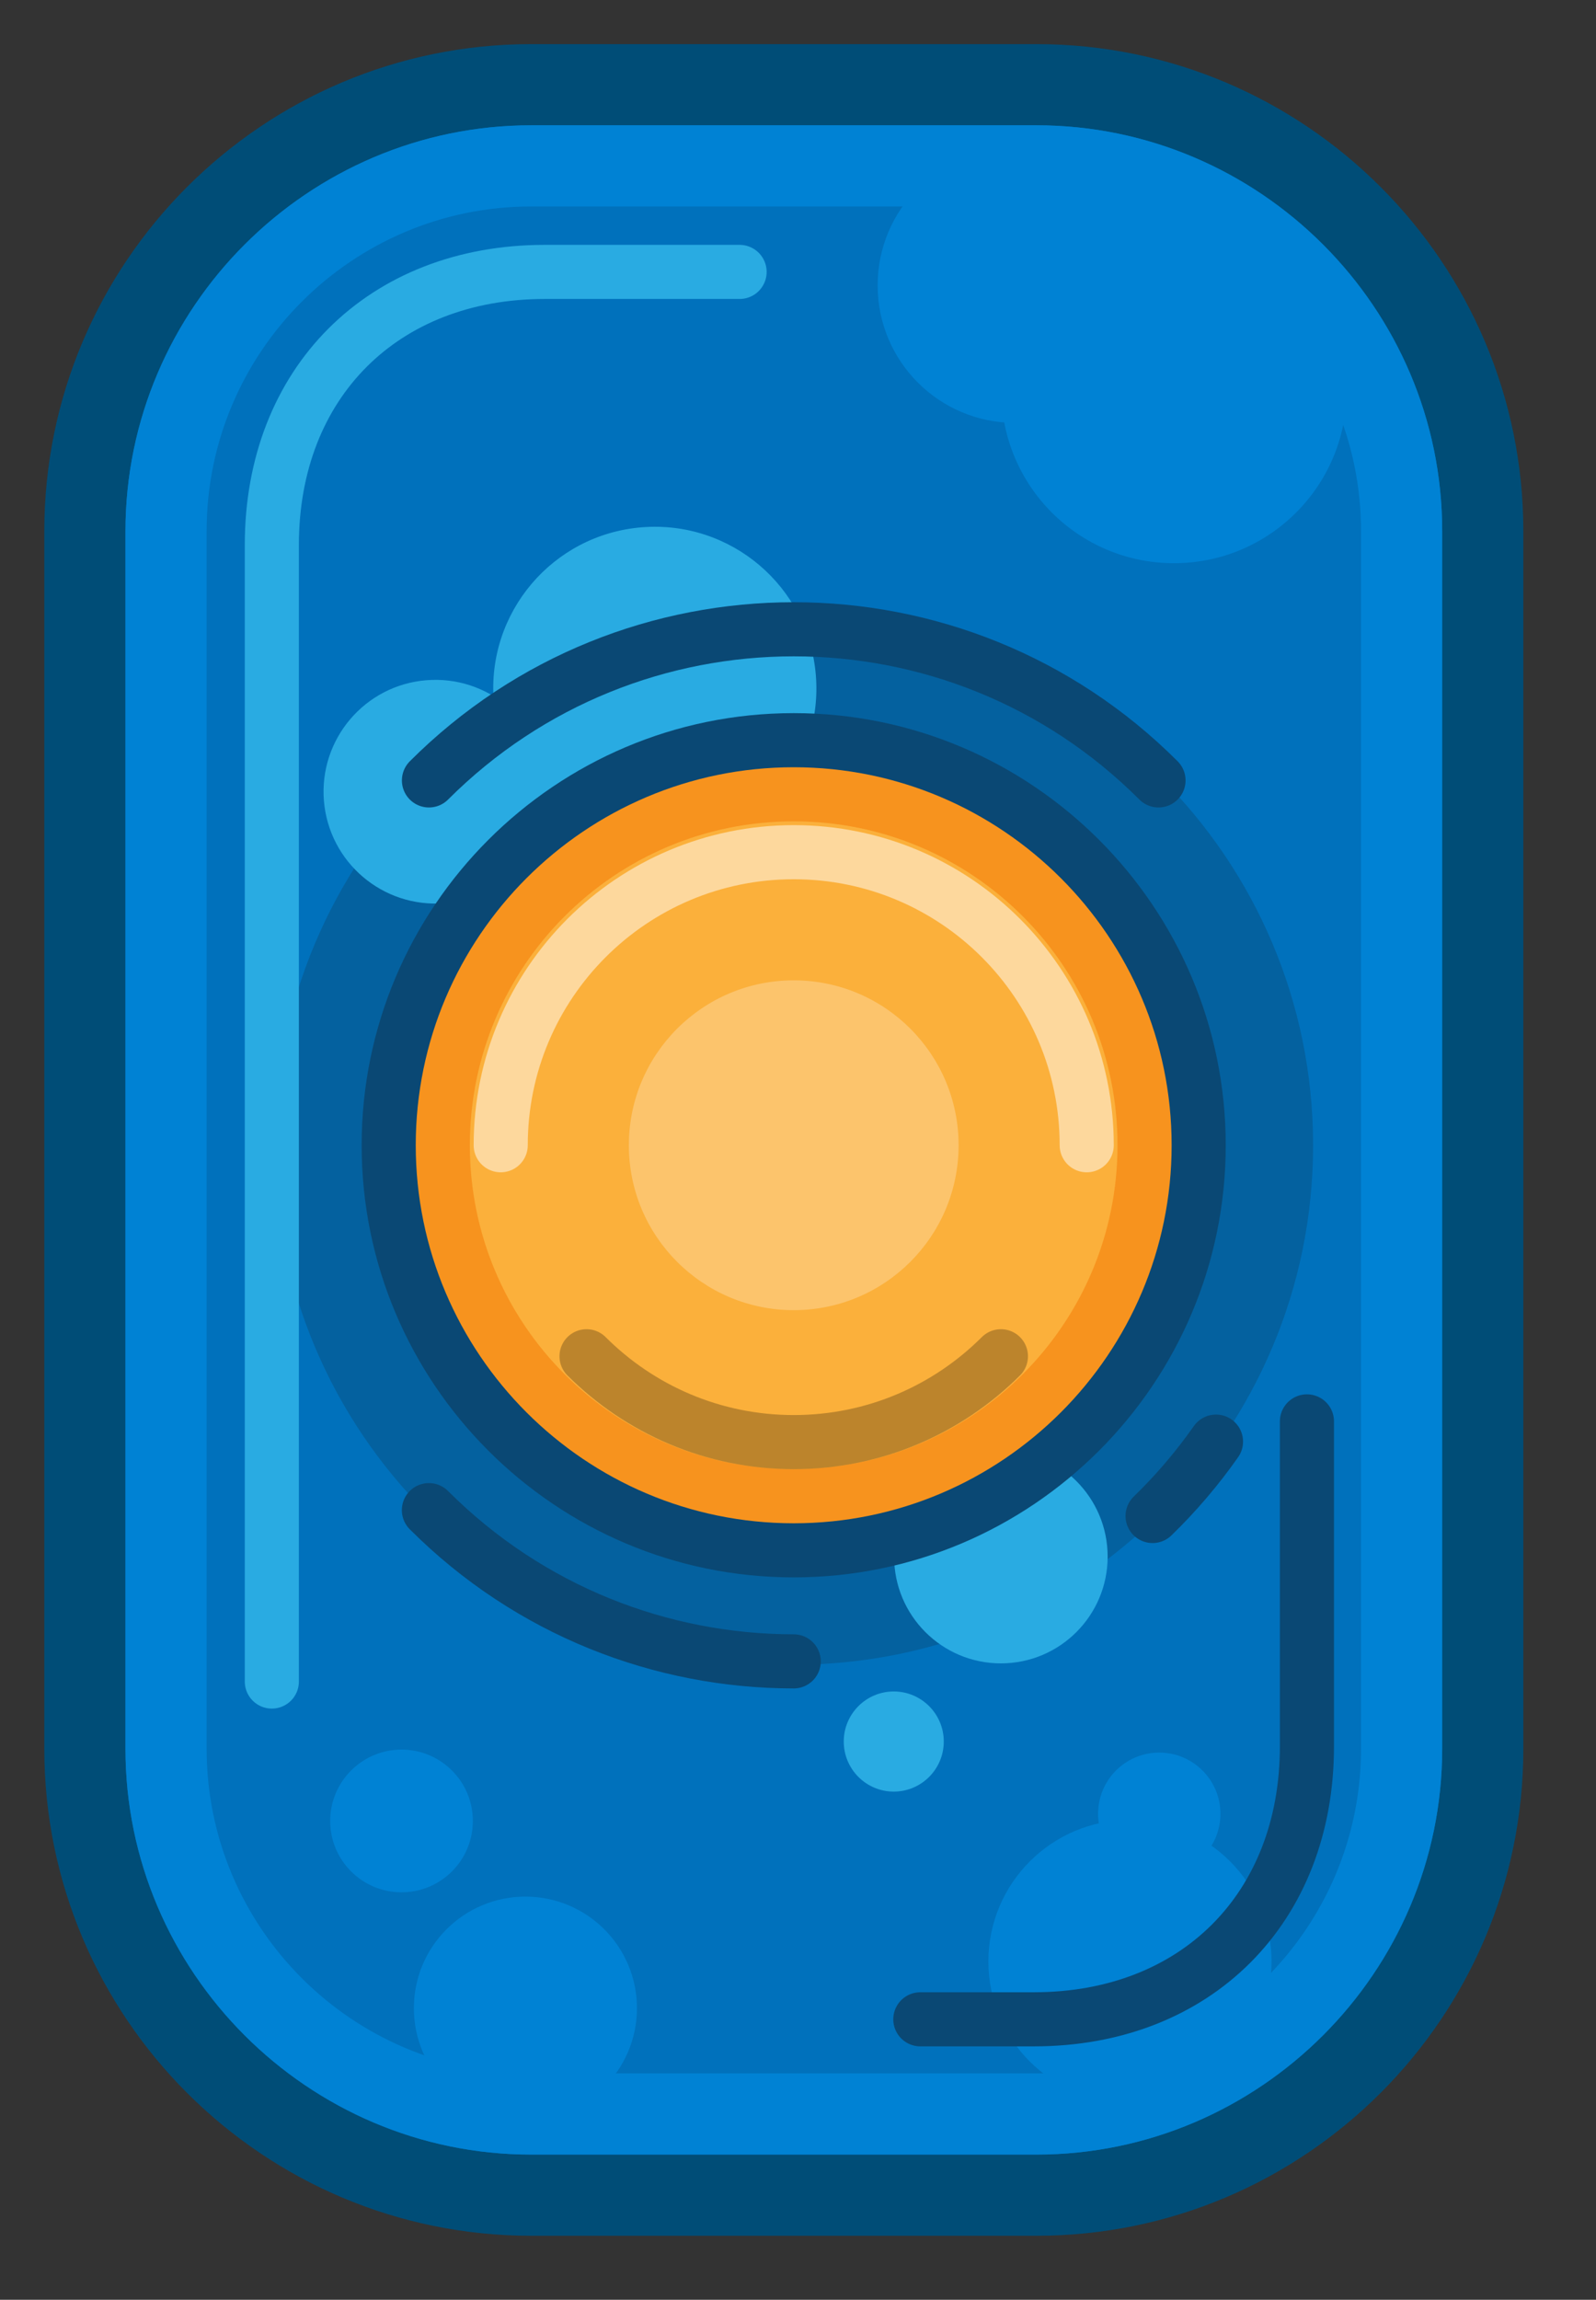 <?xml version="1.0" encoding="UTF-8" standalone="no"?>
<!DOCTYPE svg PUBLIC "-//W3C//DTD SVG 1.1//EN" "http://www.w3.org/Graphics/SVG/1.1/DTD/svg11.dtd">
<svg width="100%" height="100%" viewBox="0 0 59 85" version="1.1" xmlns="http://www.w3.org/2000/svg" xmlns:xlink="http://www.w3.org/1999/xlink" xml:space="preserve" xmlns:serif="http://www.serif.com/" style="fill-rule:evenodd;clip-rule:evenodd;stroke-linecap:round;stroke-miterlimit:10;">
    <rect x="0" y="0" width="59" height="85" fill="#333333" stroke="none"/>
    <g transform="matrix(1,0,0,1,-412.561,-21.748)">
        <g transform="matrix(1,0,0,1,393.958,0)">
            <g transform="matrix(1,0,0,1,38.241,24.879)">
                <path d="M0,78.002C-9.098,78.002 -16.5,70.6 -16.5,61.502L-16.5,16.5C-16.5,7.402 -9.098,0 0,0L18.676,0C27.774,0 35.176,7.402 35.176,16.5L35.176,61.502C35.176,70.6 27.774,78.002 18.676,78.002L0,78.002Z" style="fill:rgb(0,113,188);fill-rule:nonzero;"/>
            </g>
        </g>
        <g transform="matrix(1,0,0,1,393.958,0)">
            <g transform="matrix(1,0,0,1,56.917,104.381)">
                <path d="M0,-81.002L-18.676,-81.002C-28.601,-81.002 -36.676,-72.928 -36.676,-63.002L-36.676,-18C-36.676,-8.075 -28.601,0 -18.676,0L0,0C9.925,0 18,-8.075 18,-18L18,-63.002C18,-72.928 9.925,-81.002 0,-81.002M0,-78.002C8.25,-78.002 15,-71.252 15,-63.002L15,-18C15,-9.75 8.25,-3 0,-3L-18.676,-3C-26.926,-3 -33.676,-9.75 -33.676,-18L-33.676,-63.002C-33.676,-71.252 -26.926,-78.002 -18.676,-78.002L0,-78.002" style="fill:rgb(0,77,119);fill-rule:nonzero;"/>
            </g>
        </g>
        <g transform="matrix(1,0,0,1,393.958,0)">
            <g transform="matrix(1,0,0,1,38.241,27.879)">
                <path d="M0,72.002C-7.444,72.002 -13.5,65.946 -13.5,58.502L-13.5,13.5C-13.5,6.056 -7.444,0 0,0L18.676,0C26.12,0 32.176,6.056 32.176,13.5L32.176,58.502C32.176,65.946 26.12,72.002 18.676,72.002L0,72.002Z" style="fill:rgb(0,113,188);fill-rule:nonzero;"/>
            </g>
        </g>
        <g transform="matrix(1,0,0,1,393.958,0)">
            <g transform="matrix(1,0,0,1,56.917,101.381)">
                <path d="M0,-75.002L-18.676,-75.002C-26.926,-75.002 -33.676,-68.252 -33.676,-60.002L-33.676,-15C-33.676,-6.75 -26.926,0 -18.676,0L0,0C8.25,0 15,-6.75 15,-15L15,-60.002C15,-68.252 8.25,-75.002 0,-75.002M0,-72.002C6.617,-72.002 12,-66.619 12,-60.002L12,-15C12,-8.384 6.617,-3 0,-3L-18.676,-3C-25.293,-3 -30.676,-8.384 -30.676,-15L-30.676,-60.002C-30.676,-66.619 -25.293,-72.002 -18.676,-72.002L0,-72.002" style="fill:rgb(0,130,212);fill-rule:nonzero;"/>
            </g>
        </g>
        <g transform="matrix(1,0,0,1,393.958,0)">
            <g transform="matrix(0,-1,-1,0,60.375,89.01)">
                <path d="M-5.234,-5.233C-8.124,-5.233 -10.466,-2.89 -10.466,0C-10.466,2.89 -8.124,5.234 -5.234,5.234C-2.343,5.234 -0,2.89 -0,0C-0,-2.89 -2.343,-5.233 -5.234,-5.233" style="fill:rgb(0,130,212);fill-rule:nonzero;"/>
            </g>
        </g>
        <g transform="matrix(1,0,0,1,393.958,0)">
            <g transform="matrix(0,-1,-1,0,61.458,86.524)">
                <path d="M-2.262,-2.261C-3.511,-2.261 -4.525,-1.248 -4.525,0.001C-4.525,1.251 -3.511,2.262 -2.262,2.262C-1.012,2.262 0.001,1.251 0.001,0.001C0.001,-1.248 -1.012,-2.261 -2.262,-2.261" style="fill:rgb(0,130,212);fill-rule:nonzero;"/>
            </g>
        </g>
        <g transform="matrix(1,0,0,1,393.958,0)">
            <g opacity="0.4">
                <g transform="matrix(0,-1,-1,0,47.945,44.876)">
                    <path d="M-19.2,-19.2C-29.804,-19.2 -38.4,-10.603 -38.4,0.001C-38.4,10.605 -29.804,19.2 -19.2,19.2C-8.596,19.2 -0,10.605 -0,0.001C-0,-10.603 -8.596,-19.2 -19.2,-19.2" style="fill:rgb(10,72,116);fill-rule:nonzero;"/>
                </g>
            </g>
        </g>
        <g transform="matrix(1,0,0,1,393.958,0)">
            <g transform="matrix(-0.081,-0.997,-0.997,0.081,34.03,46.929)">
                <path d="M-4.119,-4.469C-6.402,-4.468 -8.253,-2.618 -8.253,-0.335C-8.252,1.947 -6.402,3.797 -4.119,3.798C-1.837,3.797 0.014,1.946 0.013,-0.335C0.013,-2.618 -1.838,-4.469 -4.119,-4.469" style="fill:rgb(41,171,226);fill-rule:nonzero;"/>
            </g>
        </g>
        <g transform="matrix(1,0,0,1,393.958,0)">
            <g transform="matrix(0,-1,-1,0,55.603,75.332)">
                <path d="M-3.947,-3.947C-6.127,-3.947 -7.894,-2.18 -7.894,0C-7.894,2.18 -6.127,3.947 -3.947,3.947C-1.767,3.947 0,2.18 0,0C0,-2.18 -1.767,-3.947 -3.947,-3.947" style="fill:rgb(41,171,226);fill-rule:nonzero;"/>
            </g>
        </g>
        <g transform="matrix(1,0,0,1,393.958,0)">
            <g transform="matrix(0,-1,-1,0,51.643,84.265)">
                <path d="M-1.849,-1.849C-2.87,-1.849 -3.7,-1.021 -3.7,0.001C-3.7,1.021 -2.87,1.849 -1.849,1.849C-0.829,1.849 0.001,1.021 0.001,0.001C0.001,-1.021 -0.829,-1.849 -1.849,-1.849" style="fill:rgb(41,171,226);fill-rule:nonzero;"/>
            </g>
        </g>
        <g transform="matrix(1,0,0,1,393.958,0)">
            <g transform="matrix(-0.081,-0.997,-0.997,0.081,41.845,41.296)">
                <path d="M-5.951,-6.455C-9.249,-6.456 -11.922,-3.782 -11.922,-0.484C-11.922,2.814 -9.249,5.487 -5.951,5.487C-2.653,5.487 0.02,2.814 0.02,-0.484C0.02,-3.782 -2.653,-6.455 -5.951,-6.455" style="fill:rgb(41,171,226);fill-rule:nonzero;"/>
            </g>
        </g>
        <g transform="matrix(1,0,0,1,393.958,0)">
            <g transform="matrix(1,0,0,1,45.944,83.897)">
                <path d="M0,-52.099L-7.203,-52.099C-13.188,-52.099 -17.292,-47.995 -17.292,-42.009L-17.292,0" style="fill:none;fill-rule:nonzero;stroke:rgb(41,171,226);stroke-width:2px;"/>
            </g>
        </g>
        <g transform="matrix(1,0,0,1,393.958,0)">
            <g transform="matrix(1,0,0,1,52.625,74.282)">
                <path d="M0,22.099L4.203,22.099C10.188,22.099 14.292,17.995 14.292,12.009L14.292,0" style="fill:none;fill-rule:nonzero;stroke:rgb(10,72,116);stroke-width:2px;"/>
            </g>
        </g>
        <g transform="matrix(1,0,0,1,393.958,0)">
            <g transform="matrix(0,-1,-1,0,47.944,52.105)">
                <path d="M-11.971,-11.971C-18.583,-11.971 -23.944,-6.612 -23.944,-0C-23.944,6.611 -18.583,11.971 -11.971,11.971C-5.36,11.971 0.001,6.611 0.001,-0C0.001,-6.612 -5.36,-11.971 -11.971,-11.971" style="fill:rgb(0,113,188);fill-rule:nonzero;"/>
            </g>
        </g>
        <g transform="matrix(1,0,0,1,393.958,0)">
            <g opacity="0.3">
                <g transform="matrix(1,0,0,1,47.944,76.048)">
                    <path d="M0,-23.943C-6.612,-23.943 -11.972,-18.583 -11.972,-11.971C-11.972,-5.36 -6.612,0 0,0C6.611,0 11.971,-5.36 11.971,-11.971C11.971,-18.583 6.611,-23.943 0,-23.943M0,-20.943C4.947,-20.943 8.971,-16.919 8.971,-11.971C8.971,-7.024 4.947,-3 0,-3C-4.947,-3 -8.972,-7.024 -8.972,-11.971C-8.972,-16.919 -4.947,-20.943 0,-20.943" style="fill:rgb(41,171,226);fill-rule:nonzero;"/>
                </g>
            </g>
        </g>
        <g transform="matrix(1,0,0,1,393.958,0)">
            <g transform="matrix(-0.924,-0.383,-0.383,0.924,36.041,75.194)">
                <path d="M-14.04,2.793C-9.531,4.66 -4.31,4.808 0.555,2.793" style="fill:none;fill-rule:nonzero;stroke:rgb(10,72,116);stroke-width:2px;"/>
            </g>
        </g>
        <g transform="matrix(1,0,0,1,393.958,0)">
            <g transform="matrix(-0.649,0.761,0.761,0.649,62.668,78.188)">
                <path d="M-2.978,-1.374C-1.779,-1.261 -0.569,-1.26 0.634,-1.374" style="fill:none;fill-rule:nonzero;stroke:rgb(10,72,116);stroke-width:2px;"/>
            </g>
        </g>
        <g transform="matrix(1,0,0,1,393.958,0)">
            <g transform="matrix(1,0,0,1,34.46,45.006)">
                <path d="M0,5.586C3.724,1.861 8.604,0 13.485,0C18.365,0 23.246,1.861 26.97,5.586" style="fill:none;fill-rule:nonzero;stroke:rgb(10,72,116);stroke-width:2px;"/>
            </g>
        </g>
        <g transform="matrix(1,0,0,1,393.958,0)">
            <g transform="matrix(1,0,0,1,47.944,50.105)">
                <path d="M0,27.943C-7.704,27.943 -13.972,21.675 -13.972,13.971C-13.972,6.267 -7.704,0 0,0C7.704,0 13.971,6.267 13.971,13.971C13.971,21.675 7.704,27.943 0,27.943" style="fill:rgb(251,176,59);fill-rule:nonzero;"/>
            </g>
        </g>
        <g transform="matrix(1,0,0,1,393.958,0)">
            <g transform="matrix(1,0,0,1,47.944,80.048)">
                <path d="M0,-31.943C-8.807,-31.943 -15.972,-24.778 -15.972,-15.971C-15.972,-7.165 -8.807,0 0,0C8.807,0 15.971,-7.165 15.971,-15.971C15.971,-24.778 8.807,-31.943 0,-31.943M0,-27.943C6.611,-27.943 11.971,-22.583 11.971,-15.971C11.971,-9.36 6.611,-4 0,-4C-6.612,-4 -11.972,-9.36 -11.972,-15.971C-11.972,-22.583 -6.612,-27.943 0,-27.943" style="fill:rgb(10,72,116);fill-rule:nonzero;"/>
            </g>
        </g>
        <g transform="matrix(1,0,0,1,393.958,0)">
            <g transform="matrix(1,0,0,1,47.944,51.105)">
                <path d="M0,25.943C-7.153,25.943 -12.972,20.124 -12.972,12.971C-12.972,5.819 -7.153,0 0,0C7.152,0 12.971,5.819 12.971,12.971C12.971,20.124 7.152,25.943 0,25.943" style="fill:rgb(251,176,59);fill-rule:nonzero;"/>
            </g>
        </g>
        <g transform="matrix(1,0,0,1,393.958,0)">
            <g transform="matrix(1,0,0,1,47.944,78.048)">
                <path d="M0,-27.943C-7.704,-27.943 -13.972,-21.675 -13.972,-13.971C-13.972,-6.267 -7.704,0 0,0C7.704,0 13.971,-6.267 13.971,-13.971C13.971,-21.675 7.704,-27.943 0,-27.943M0,-25.943C6.611,-25.943 11.971,-20.583 11.971,-13.971C11.971,-7.36 6.611,-2 0,-2C-6.612,-2 -11.972,-7.36 -11.972,-13.971C-11.972,-20.583 -6.612,-25.943 0,-25.943" style="fill:rgb(247,147,30);fill-rule:nonzero;"/>
            </g>
        </g>
        <g transform="matrix(1,0,0,1,393.958,0)">
            <g opacity="0.25">
                <g transform="matrix(0,-1,-1,0,47.945,57.981)">
                    <path d="M-6.095,-6.095C-9.461,-6.095 -12.19,-3.366 -12.19,0C-12.19,3.366 -9.461,6.095 -6.095,6.095C-2.729,6.095 0,3.366 0,0C0,-3.366 -2.729,-6.095 -6.095,-6.095" style="fill:white;fill-rule:nonzero;"/>
                </g>
            </g>
        </g>
        <g transform="matrix(1,0,0,1,393.958,0)">
            <g opacity="0.5">
                <g transform="matrix(1,0,0,1,37.113,53.245)">
                    <path d="M0,10.831C0,4.849 4.85,0 10.832,0C16.813,0 21.663,4.849 21.663,10.831" style="fill:none;fill-rule:nonzero;stroke:white;stroke-width:2px;"/>
                </g>
            </g>
        </g>
        <g transform="matrix(1,0,0,1,393.958,0)">
            <g opacity="0.25">
                <g transform="matrix(1,0,0,1,55.604,75.048)">
                    <path d="M0,-3.173C-1.96,-1.213 -4.668,0 -7.659,0C-10.65,0 -13.358,-1.213 -15.318,-3.173" style="fill:none;fill-rule:nonzero;stroke:black;stroke-width:2px;"/>
                </g>
            </g>
        </g>
        <g transform="matrix(1,0,0,1,393.958,0)">
            <g transform="matrix(0,-1,-1,0,56.129,27.214)">
                <path d="M-5.082,-5.082C-7.889,-5.082 -10.164,-2.807 -10.164,0C-10.164,2.807 -7.889,5.082 -5.082,5.082C-2.275,5.082 0,2.807 0,0C0,-2.807 -2.275,-5.082 -5.082,-5.082" style="fill:rgb(0,130,212);fill-rule:nonzero;"/>
            </g>
        </g>
        <g transform="matrix(1,0,0,1,393.958,0)">
            <g transform="matrix(0,-1,-1,0,62.002,29.798)">
                <path d="M-6.383,-6.383C-9.908,-6.383 -12.766,-3.525 -12.766,0C-12.766,3.525 -9.908,6.383 -6.383,6.383C-2.858,6.383 0,3.525 0,0C0,-3.525 -2.858,-6.383 -6.383,-6.383" style="fill:rgb(0,130,212);fill-rule:nonzero;"/>
            </g>
        </g>
        <g transform="matrix(1,0,0,1,393.958,0)">
            <g transform="matrix(0,-1,-1,0,38.026,91.846)">
                <path d="M-4.123,-4.123C-6.4,-4.123 -8.246,-2.277 -8.246,-0C-8.246,2.277 -6.4,4.123 -4.123,4.123C-1.846,4.123 -0,2.277 -0,-0C-0,-2.277 -1.846,-4.123 -4.123,-4.123" style="fill:rgb(0,130,212);fill-rule:nonzero;"/>
            </g>
        </g>
        <g transform="matrix(1,0,0,1,393.958,0)">
            <g transform="matrix(0,-1,-1,0,33.446,86.413)">
                <path d="M-2.637,-2.637C-4.093,-2.637 -5.274,-1.457 -5.274,0C-5.274,1.456 -4.093,2.637 -2.637,2.637C-1.181,2.637 0,1.456 0,0C0,-1.457 -1.181,-2.637 -2.637,-2.637" style="fill:rgb(0,130,212);fill-rule:nonzero;"/>
            </g>
        </g>
    </g>
</svg>
